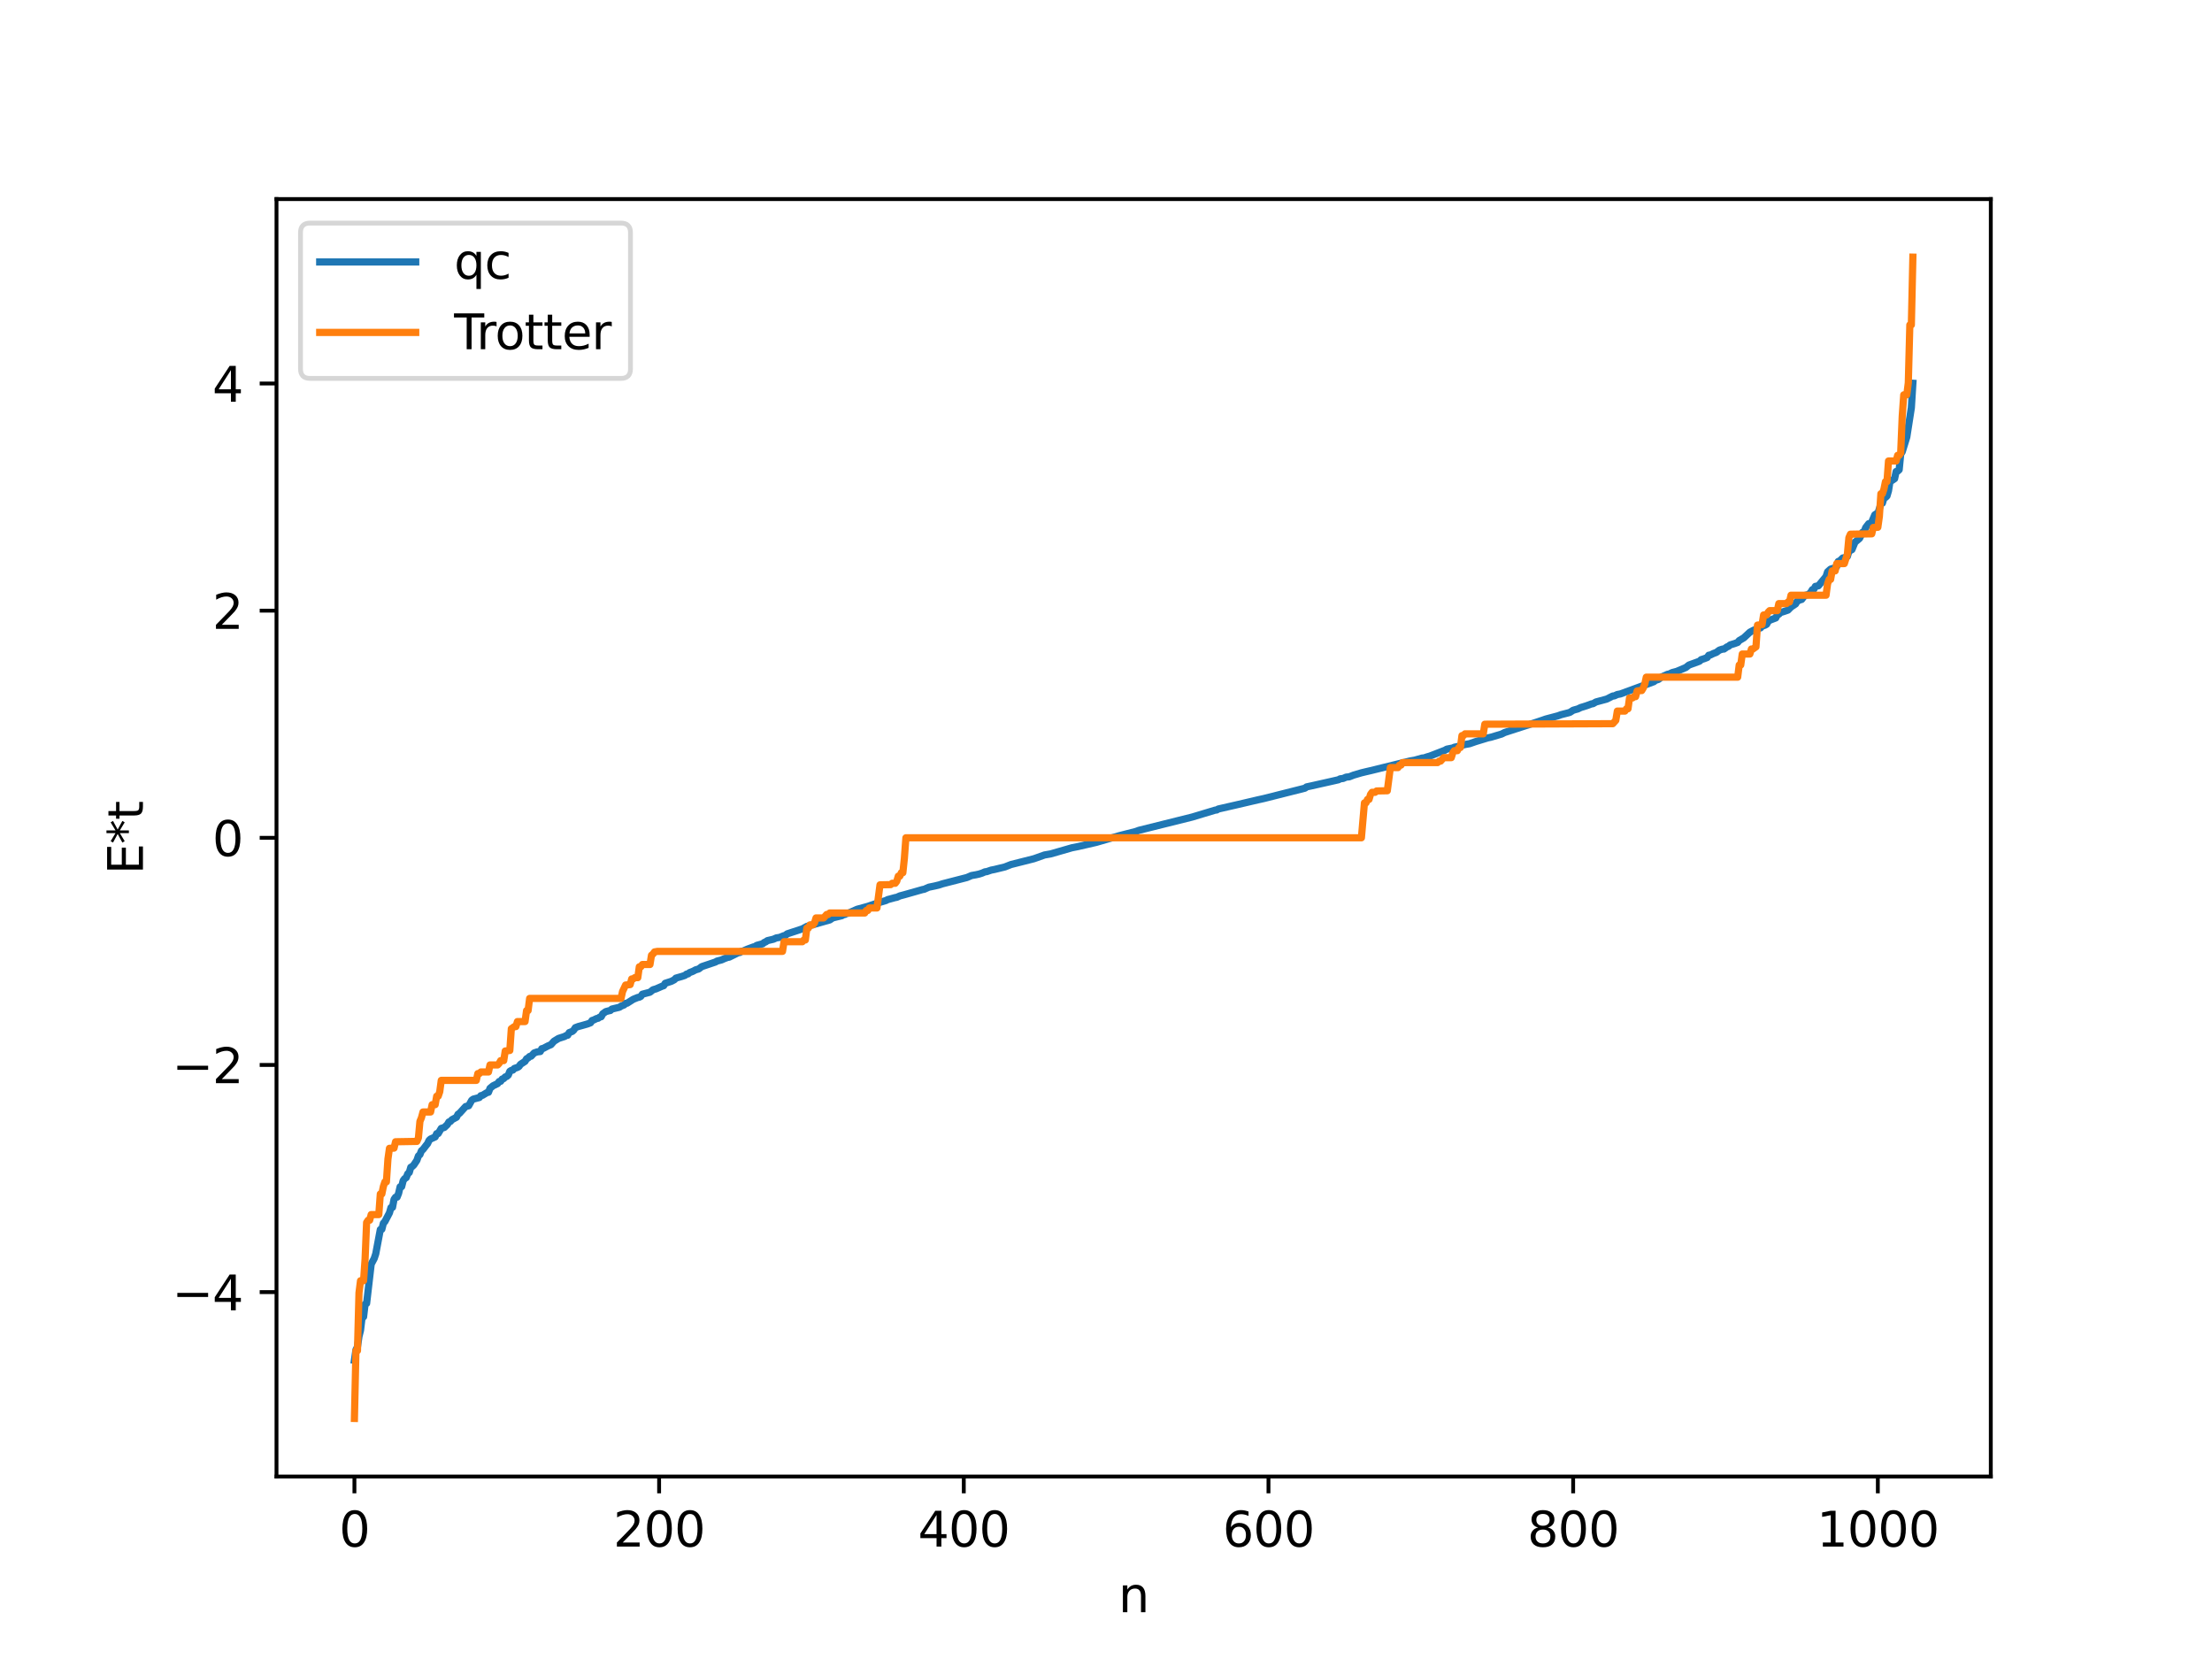 <?xml version="1.0" encoding="utf-8" standalone="no"?>
<!DOCTYPE svg PUBLIC "-//W3C//DTD SVG 1.1//EN"
  "http://www.w3.org/Graphics/SVG/1.1/DTD/svg11.dtd">
<svg xmlns:xlink="http://www.w3.org/1999/xlink" width="460.8pt" height="345.6pt" viewBox="0 0 460.8 345.6" xmlns="http://www.w3.org/2000/svg" version="1.1">
 <defs>
  <style type="text/css">*{stroke-linejoin: round; stroke-linecap: butt}</style>
 </defs>
 <g id="figure_1">
  <g id="patch_1">
   <path d="M 0 345.6 
L 460.8 345.6 
L 460.8 0 
L 0 0 
z
" style="fill: #ffffff"/>
  </g>
  <g id="axes_1">
   <g id="patch_2">
    <path d="M 57.6 307.584 
L 414.72 307.584 
L 414.72 41.472 
L 57.6 41.472 
z
" style="fill: #ffffff"/>
   </g>
   <g id="matplotlib.axis_1">
    <g id="xtick_1">
     <g id="line2d_1">
      <defs>
       <path id="md46befa53b" d="M 0 0 
L 0 3.5 
" style="stroke: #000000; stroke-width: 0.8"/>
      </defs>
      <g>
       <use xlink:href="#md46befa53b" x="73.833" y="307.584" style="stroke: #000000; stroke-width: 0.8"/>
      </g>
     </g>
     <g id="text_1">
      <!-- 0 -->
      <g transform="translate(70.651 322.182) scale(0.1 -0.1)">
       <defs>
        <path id="DejaVuSans-30" d="M 2034 4250 
Q 1547 4250 1301 3770 
Q 1056 3291 1056 2328 
Q 1056 1369 1301 889 
Q 1547 409 2034 409 
Q 2525 409 2770 889 
Q 3016 1369 3016 2328 
Q 3016 3291 2770 3770 
Q 2525 4250 2034 4250 
z
M 2034 4750 
Q 2819 4750 3233 4129 
Q 3647 3509 3647 2328 
Q 3647 1150 3233 529 
Q 2819 -91 2034 -91 
Q 1250 -91 836 529 
Q 422 1150 422 2328 
Q 422 3509 836 4129 
Q 1250 4750 2034 4750 
z
" transform="scale(0.016)"/>
       </defs>
       <use xlink:href="#DejaVuSans-30"/>
      </g>
     </g>
    </g>
    <g id="xtick_2">
     <g id="line2d_2">
      <g>
       <use xlink:href="#md46befa53b" x="137.304" y="307.584" style="stroke: #000000; stroke-width: 0.8"/>
      </g>
     </g>
     <g id="text_2">
      <!-- 200 -->
      <g transform="translate(127.76 322.182) scale(0.1 -0.1)">
       <defs>
        <path id="DejaVuSans-32" d="M 1228 531 
L 3431 531 
L 3431 0 
L 469 0 
L 469 531 
Q 828 903 1448 1529 
Q 2069 2156 2228 2338 
Q 2531 2678 2651 2914 
Q 2772 3150 2772 3378 
Q 2772 3750 2511 3984 
Q 2250 4219 1831 4219 
Q 1534 4219 1204 4116 
Q 875 4013 500 3803 
L 500 4441 
Q 881 4594 1212 4672 
Q 1544 4750 1819 4750 
Q 2544 4750 2975 4387 
Q 3406 4025 3406 3419 
Q 3406 3131 3298 2873 
Q 3191 2616 2906 2266 
Q 2828 2175 2409 1742 
Q 1991 1309 1228 531 
z
" transform="scale(0.016)"/>
       </defs>
       <use xlink:href="#DejaVuSans-32"/>
       <use xlink:href="#DejaVuSans-30" x="63.623"/>
       <use xlink:href="#DejaVuSans-30" x="127.246"/>
      </g>
     </g>
    </g>
    <g id="xtick_3">
     <g id="line2d_3">
      <g>
       <use xlink:href="#md46befa53b" x="200.775" y="307.584" style="stroke: #000000; stroke-width: 0.8"/>
      </g>
     </g>
     <g id="text_3">
      <!-- 400 -->
      <g transform="translate(191.231 322.182) scale(0.1 -0.1)">
       <defs>
        <path id="DejaVuSans-34" d="M 2419 4116 
L 825 1625 
L 2419 1625 
L 2419 4116 
z
M 2253 4666 
L 3047 4666 
L 3047 1625 
L 3713 1625 
L 3713 1100 
L 3047 1100 
L 3047 0 
L 2419 0 
L 2419 1100 
L 313 1100 
L 313 1709 
L 2253 4666 
z
" transform="scale(0.016)"/>
       </defs>
       <use xlink:href="#DejaVuSans-34"/>
       <use xlink:href="#DejaVuSans-30" x="63.623"/>
       <use xlink:href="#DejaVuSans-30" x="127.246"/>
      </g>
     </g>
    </g>
    <g id="xtick_4">
     <g id="line2d_4">
      <g>
       <use xlink:href="#md46befa53b" x="264.246" y="307.584" style="stroke: #000000; stroke-width: 0.8"/>
      </g>
     </g>
     <g id="text_4">
      <!-- 600 -->
      <g transform="translate(254.702 322.182) scale(0.1 -0.1)">
       <defs>
        <path id="DejaVuSans-36" d="M 2113 2584 
Q 1688 2584 1439 2293 
Q 1191 2003 1191 1497 
Q 1191 994 1439 701 
Q 1688 409 2113 409 
Q 2538 409 2786 701 
Q 3034 994 3034 1497 
Q 3034 2003 2786 2293 
Q 2538 2584 2113 2584 
z
M 3366 4563 
L 3366 3988 
Q 3128 4100 2886 4159 
Q 2644 4219 2406 4219 
Q 1781 4219 1451 3797 
Q 1122 3375 1075 2522 
Q 1259 2794 1537 2939 
Q 1816 3084 2150 3084 
Q 2853 3084 3261 2657 
Q 3669 2231 3669 1497 
Q 3669 778 3244 343 
Q 2819 -91 2113 -91 
Q 1303 -91 875 529 
Q 447 1150 447 2328 
Q 447 3434 972 4092 
Q 1497 4750 2381 4750 
Q 2619 4750 2861 4703 
Q 3103 4656 3366 4563 
z
" transform="scale(0.016)"/>
       </defs>
       <use xlink:href="#DejaVuSans-36"/>
       <use xlink:href="#DejaVuSans-30" x="63.623"/>
       <use xlink:href="#DejaVuSans-30" x="127.246"/>
      </g>
     </g>
    </g>
    <g id="xtick_5">
     <g id="line2d_5">
      <g>
       <use xlink:href="#md46befa53b" x="327.717" y="307.584" style="stroke: #000000; stroke-width: 0.8"/>
      </g>
     </g>
     <g id="text_5">
      <!-- 800 -->
      <g transform="translate(318.173 322.182) scale(0.1 -0.1)">
       <defs>
        <path id="DejaVuSans-38" d="M 2034 2216 
Q 1584 2216 1326 1975 
Q 1069 1734 1069 1313 
Q 1069 891 1326 650 
Q 1584 409 2034 409 
Q 2484 409 2743 651 
Q 3003 894 3003 1313 
Q 3003 1734 2745 1975 
Q 2488 2216 2034 2216 
z
M 1403 2484 
Q 997 2584 770 2862 
Q 544 3141 544 3541 
Q 544 4100 942 4425 
Q 1341 4750 2034 4750 
Q 2731 4750 3128 4425 
Q 3525 4100 3525 3541 
Q 3525 3141 3298 2862 
Q 3072 2584 2669 2484 
Q 3125 2378 3379 2068 
Q 3634 1759 3634 1313 
Q 3634 634 3220 271 
Q 2806 -91 2034 -91 
Q 1263 -91 848 271 
Q 434 634 434 1313 
Q 434 1759 690 2068 
Q 947 2378 1403 2484 
z
M 1172 3481 
Q 1172 3119 1398 2916 
Q 1625 2713 2034 2713 
Q 2441 2713 2670 2916 
Q 2900 3119 2900 3481 
Q 2900 3844 2670 4047 
Q 2441 4250 2034 4250 
Q 1625 4250 1398 4047 
Q 1172 3844 1172 3481 
z
" transform="scale(0.016)"/>
       </defs>
       <use xlink:href="#DejaVuSans-38"/>
       <use xlink:href="#DejaVuSans-30" x="63.623"/>
       <use xlink:href="#DejaVuSans-30" x="127.246"/>
      </g>
     </g>
    </g>
    <g id="xtick_6">
     <g id="line2d_6">
      <g>
       <use xlink:href="#md46befa53b" x="391.188" y="307.584" style="stroke: #000000; stroke-width: 0.8"/>
      </g>
     </g>
     <g id="text_6">
      <!-- 1000 -->
      <g transform="translate(378.463 322.182) scale(0.1 -0.1)">
       <defs>
        <path id="DejaVuSans-31" d="M 794 531 
L 1825 531 
L 1825 4091 
L 703 3866 
L 703 4441 
L 1819 4666 
L 2450 4666 
L 2450 531 
L 3481 531 
L 3481 0 
L 794 0 
L 794 531 
z
" transform="scale(0.016)"/>
       </defs>
       <use xlink:href="#DejaVuSans-31"/>
       <use xlink:href="#DejaVuSans-30" x="63.623"/>
       <use xlink:href="#DejaVuSans-30" x="127.246"/>
       <use xlink:href="#DejaVuSans-30" x="190.869"/>
      </g>
     </g>
    </g>
    <g id="text_7">
     <!-- n -->
     <g transform="translate(232.991 335.861) scale(0.1 -0.1)">
      <defs>
       <path id="DejaVuSans-6e" d="M 3513 2113 
L 3513 0 
L 2938 0 
L 2938 2094 
Q 2938 2591 2744 2837 
Q 2550 3084 2163 3084 
Q 1697 3084 1428 2787 
Q 1159 2491 1159 1978 
L 1159 0 
L 581 0 
L 581 3500 
L 1159 3500 
L 1159 2956 
Q 1366 3272 1645 3428 
Q 1925 3584 2291 3584 
Q 2894 3584 3203 3211 
Q 3513 2838 3513 2113 
z
" transform="scale(0.016)"/>
      </defs>
      <use xlink:href="#DejaVuSans-6e"/>
     </g>
    </g>
   </g>
   <g id="matplotlib.axis_2">
    <g id="ytick_1">
     <g id="line2d_7">
      <defs>
       <path id="m59b3dec992" d="M 0 0 
L -3.5 0 
" style="stroke: #000000; stroke-width: 0.8"/>
      </defs>
      <g>
       <use xlink:href="#m59b3dec992" x="57.6" y="269.168" style="stroke: #000000; stroke-width: 0.8"/>
      </g>
     </g>
     <g id="text_8">
      <!-- −4 -->
      <g transform="translate(35.858 272.968) scale(0.1 -0.1)">
       <defs>
        <path id="DejaVuSans-2212" d="M 678 2272 
L 4684 2272 
L 4684 1741 
L 678 1741 
L 678 2272 
z
" transform="scale(0.016)"/>
       </defs>
       <use xlink:href="#DejaVuSans-2212"/>
       <use xlink:href="#DejaVuSans-34" x="83.789"/>
      </g>
     </g>
    </g>
    <g id="ytick_2">
     <g id="line2d_8">
      <g>
       <use xlink:href="#m59b3dec992" x="57.6" y="221.848" style="stroke: #000000; stroke-width: 0.8"/>
      </g>
     </g>
     <g id="text_9">
      <!-- −2 -->
      <g transform="translate(35.858 225.647) scale(0.1 -0.1)">
       <use xlink:href="#DejaVuSans-2212"/>
       <use xlink:href="#DejaVuSans-32" x="83.789"/>
      </g>
     </g>
    </g>
    <g id="ytick_3">
     <g id="line2d_9">
      <g>
       <use xlink:href="#m59b3dec992" x="57.6" y="174.528" style="stroke: #000000; stroke-width: 0.8"/>
      </g>
     </g>
     <g id="text_10">
      <!-- 0 -->
      <g transform="translate(44.237 178.327) scale(0.1 -0.1)">
       <use xlink:href="#DejaVuSans-30"/>
      </g>
     </g>
    </g>
    <g id="ytick_4">
     <g id="line2d_10">
      <g>
       <use xlink:href="#m59b3dec992" x="57.6" y="127.208" style="stroke: #000000; stroke-width: 0.8"/>
      </g>
     </g>
     <g id="text_11">
      <!-- 2 -->
      <g transform="translate(44.237 131.007) scale(0.1 -0.1)">
       <use xlink:href="#DejaVuSans-32"/>
      </g>
     </g>
    </g>
    <g id="ytick_5">
     <g id="line2d_11">
      <g>
       <use xlink:href="#m59b3dec992" x="57.6" y="79.888" style="stroke: #000000; stroke-width: 0.8"/>
      </g>
     </g>
     <g id="text_12">
      <!-- 4 -->
      <g transform="translate(44.237 83.687) scale(0.1 -0.1)">
       <use xlink:href="#DejaVuSans-34"/>
      </g>
     </g>
    </g>
    <g id="text_13">
     <!-- E*t -->
     <g transform="translate(29.778 182.148) rotate(-90) scale(0.1 -0.1)">
      <defs>
       <path id="DejaVuSans-45" d="M 628 4666 
L 3578 4666 
L 3578 4134 
L 1259 4134 
L 1259 2753 
L 3481 2753 
L 3481 2222 
L 1259 2222 
L 1259 531 
L 3634 531 
L 3634 0 
L 628 0 
L 628 4666 
z
" transform="scale(0.016)"/>
       <path id="DejaVuSans-2a" d="M 3009 3897 
L 1888 3291 
L 3009 2681 
L 2828 2375 
L 1778 3009 
L 1778 1831 
L 1422 1831 
L 1422 3009 
L 372 2375 
L 191 2681 
L 1313 3291 
L 191 3897 
L 372 4206 
L 1422 3572 
L 1422 4750 
L 1778 4750 
L 1778 3572 
L 2828 4206 
L 3009 3897 
z
" transform="scale(0.016)"/>
       <path id="DejaVuSans-74" d="M 1172 4494 
L 1172 3500 
L 2356 3500 
L 2356 3053 
L 1172 3053 
L 1172 1153 
Q 1172 725 1289 603 
Q 1406 481 1766 481 
L 2356 481 
L 2356 0 
L 1766 0 
Q 1100 0 847 248 
Q 594 497 594 1153 
L 594 3053 
L 172 3053 
L 172 3500 
L 594 3500 
L 594 4494 
L 1172 4494 
z
" transform="scale(0.016)"/>
      </defs>
      <use xlink:href="#DejaVuSans-45"/>
      <use xlink:href="#DejaVuSans-2a" x="63.184"/>
      <use xlink:href="#DejaVuSans-74" x="113.184"/>
     </g>
    </g>
   </g>
   <g id="line2d_12">
    <path d="M 73.833 283.369 
L 74.15 281.193 
L 74.467 280.569 
L 74.785 278.393 
L 75.102 277.129 
L 75.42 274.483 
L 75.737 274.328 
L 76.054 271.682 
L 76.372 271.525 
L 77.324 263.357 
L 77.958 262.154 
L 78.276 261.184 
L 79.228 256.142 
L 79.545 256.083 
L 79.862 254.826 
L 80.18 254.473 
L 81.132 252.656 
L 81.449 251.562 
L 81.767 251.518 
L 82.084 249.849 
L 82.401 249.404 
L 82.719 249.387 
L 83.036 248.596 
L 83.353 247.228 
L 83.671 247.2 
L 83.988 245.945 
L 84.305 245.519 
L 84.623 245.325 
L 84.94 244.523 
L 85.258 244.246 
L 85.575 243.165 
L 85.892 242.993 
L 86.21 242.677 
L 86.844 241.722 
L 87.162 240.808 
L 87.479 240.518 
L 87.796 239.723 
L 88.114 239.458 
L 88.748 238.633 
L 89.066 238.245 
L 89.383 237.561 
L 89.7 237.271 
L 90.335 236.99 
L 90.653 236.842 
L 90.97 236.156 
L 91.287 236.133 
L 91.922 235.061 
L 92.557 234.873 
L 93.191 234.27 
L 93.509 233.725 
L 93.826 233.619 
L 94.143 233.255 
L 95.096 232.74 
L 95.413 232.118 
L 95.73 231.916 
L 97 230.511 
L 97.634 230.351 
L 98.269 229.204 
L 98.586 228.968 
L 99.856 228.638 
L 100.173 228.247 
L 100.491 228.189 
L 101.443 227.607 
L 101.76 227.54 
L 102.077 226.714 
L 102.712 226.19 
L 103.664 225.731 
L 103.981 225.3 
L 104.299 225.254 
L 104.616 224.786 
L 104.934 224.689 
L 105.251 224.339 
L 105.568 224.244 
L 105.886 223.955 
L 106.203 223.182 
L 106.52 222.981 
L 106.838 222.915 
L 107.155 222.575 
L 107.79 222.366 
L 108.107 222.178 
L 108.424 221.722 
L 109.377 221.099 
L 109.694 220.561 
L 110.011 220.402 
L 110.329 220.08 
L 110.646 220.022 
L 111.281 219.345 
L 111.915 219.126 
L 112.55 219.053 
L 112.867 218.461 
L 113.185 218.394 
L 114.137 217.891 
L 114.772 217.623 
L 115.406 216.908 
L 116.358 216.324 
L 117.628 215.916 
L 117.945 215.711 
L 118.262 215.657 
L 118.58 215.106 
L 119.215 214.866 
L 119.532 214.58 
L 119.849 214.082 
L 120.484 213.84 
L 121.119 213.671 
L 122.388 213.309 
L 123.023 213.063 
L 123.34 212.583 
L 123.658 212.491 
L 124.292 212.178 
L 124.61 212.118 
L 124.927 211.88 
L 125.244 211.802 
L 125.562 211.198 
L 126.196 210.739 
L 126.831 210.566 
L 127.148 210.505 
L 127.466 210.205 
L 129.053 209.825 
L 129.37 209.598 
L 130.005 209.351 
L 130.322 209.011 
L 130.639 208.987 
L 131.909 208.178 
L 132.861 207.79 
L 133.178 207.737 
L 133.496 207.561 
L 133.813 207.114 
L 135.4 206.697 
L 136.034 206.186 
L 136.669 205.999 
L 137.939 205.443 
L 138.256 205.341 
L 138.573 204.838 
L 139.843 204.43 
L 140.477 204.102 
L 140.795 203.765 
L 142.064 203.401 
L 142.699 203.187 
L 143.016 202.929 
L 143.334 202.881 
L 143.651 202.606 
L 144.286 202.37 
L 144.92 202.035 
L 145.555 201.85 
L 146.19 201.367 
L 149.046 200.405 
L 149.363 200.212 
L 150.315 199.963 
L 150.95 199.681 
L 151.585 199.441 
L 151.902 199.397 
L 153.806 198.459 
L 154.124 198.422 
L 154.441 198.184 
L 154.758 198.131 
L 155.71 197.721 
L 156.98 197.248 
L 157.297 197.205 
L 157.615 196.945 
L 158.567 196.687 
L 158.884 196.61 
L 159.201 196.324 
L 159.519 196.213 
L 159.836 195.959 
L 161.105 195.658 
L 161.74 195.378 
L 162.375 195.287 
L 163.327 194.911 
L 163.644 194.844 
L 163.962 194.546 
L 167.135 193.503 
L 168.087 192.986 
L 172.848 191.64 
L 173.482 191.214 
L 174.434 190.982 
L 175.386 190.756 
L 175.704 190.535 
L 176.021 190.496 
L 176.339 190.278 
L 176.656 190.264 
L 178.56 189.416 
L 180.781 188.81 
L 181.416 188.59 
L 183.32 187.965 
L 184.59 187.585 
L 184.907 187.409 
L 185.542 187.24 
L 186.494 186.98 
L 186.811 186.929 
L 187.446 186.639 
L 188.398 186.386 
L 192.206 185.306 
L 192.524 185.254 
L 193.476 184.824 
L 194.745 184.561 
L 195.697 184.328 
L 196.332 184.115 
L 201.41 182.807 
L 202.044 182.541 
L 202.362 182.396 
L 203.314 182.228 
L 203.948 182.087 
L 204.583 181.886 
L 205.218 181.606 
L 205.535 181.584 
L 206.487 181.258 
L 207.122 181.137 
L 209.343 180.598 
L 210.613 180.096 
L 215.373 178.893 
L 216.008 178.67 
L 217.595 178.105 
L 218.864 177.885 
L 223.307 176.605 
L 224.577 176.353 
L 228.385 175.479 
L 233.145 174.094 
L 236.636 173.203 
L 237.271 172.968 
L 248.378 170.201 
L 253.139 168.765 
L 253.456 168.734 
L 253.773 168.535 
L 257.581 167.665 
L 262.024 166.627 
L 262.659 166.488 
L 263.294 166.346 
L 271.862 164.186 
L 272.18 163.925 
L 273.132 163.723 
L 277.258 162.796 
L 278.844 162.436 
L 279.162 162.245 
L 279.796 162.165 
L 280.431 161.888 
L 281.066 161.827 
L 282.018 161.458 
L 283.605 160.992 
L 284.557 160.762 
L 285.509 160.543 
L 293.76 158.518 
L 294.712 158.353 
L 296.299 157.908 
L 296.616 157.901 
L 297.251 157.681 
L 297.886 157.498 
L 301.059 156.269 
L 301.377 156.067 
L 302.646 155.816 
L 302.963 155.661 
L 303.598 155.531 
L 305.185 155.097 
L 306.137 154.928 
L 307.406 154.487 
L 309.945 153.712 
L 310.58 153.579 
L 312.801 152.918 
L 313.436 152.597 
L 320.1 150.441 
L 321.37 150.016 
L 322.005 149.792 
L 324.543 149.12 
L 325.178 148.886 
L 326.765 148.482 
L 327.082 148.372 
L 327.717 147.96 
L 328.352 147.777 
L 328.669 147.695 
L 329.304 147.388 
L 329.939 147.199 
L 330.573 146.995 
L 331.525 146.638 
L 331.843 146.596 
L 332.477 146.232 
L 334.699 145.634 
L 335.968 144.99 
L 336.286 144.97 
L 336.92 144.679 
L 337.555 144.561 
L 344.537 142.004 
L 344.854 141.729 
L 345.489 141.534 
L 346.124 141.033 
L 347.393 140.463 
L 347.71 140.418 
L 348.345 140.11 
L 349.297 139.858 
L 351.201 139.05 
L 351.836 138.544 
L 354.058 137.733 
L 354.375 137.419 
L 355.01 137.219 
L 355.644 136.973 
L 355.962 136.499 
L 356.279 136.454 
L 356.914 136.144 
L 357.548 135.906 
L 358.183 135.432 
L 358.818 135.222 
L 359.135 135.209 
L 359.77 134.753 
L 360.087 134.645 
L 360.405 134.354 
L 361.357 134.061 
L 361.991 133.829 
L 362.309 133.438 
L 363.261 132.88 
L 364.53 131.699 
L 365.165 131.36 
L 365.8 131.065 
L 366.752 130.8 
L 367.069 130.431 
L 367.704 130.23 
L 368.021 130.045 
L 368.339 129.457 
L 368.656 129.212 
L 369.925 128.731 
L 370.243 128.093 
L 370.56 127.955 
L 370.877 127.62 
L 371.829 127.314 
L 372.464 127.094 
L 373.099 126.449 
L 374.051 125.814 
L 374.368 125.262 
L 375.003 124.953 
L 375.32 124.877 
L 375.955 124.044 
L 376.59 123.884 
L 376.907 123.699 
L 377.224 123.37 
L 377.542 122.835 
L 377.859 122.75 
L 378.177 122.151 
L 378.811 122.029 
L 380.398 120.11 
L 380.715 119.127 
L 381.35 118.556 
L 382.302 118.274 
L 382.62 118.03 
L 382.937 116.967 
L 383.254 116.846 
L 383.889 116.237 
L 384.206 116.195 
L 384.841 115.917 
L 385.158 114.848 
L 385.793 114.498 
L 386.428 112.948 
L 387.38 112.156 
L 388.015 110.867 
L 388.332 110.826 
L 388.649 109.921 
L 389.284 109.095 
L 389.601 109.091 
L 389.919 108.737 
L 390.553 107.248 
L 390.871 107.039 
L 391.188 107.008 
L 391.823 104.952 
L 392.14 104.819 
L 392.458 103.768 
L 392.775 103.637 
L 393.092 103.323 
L 393.41 102.233 
L 393.727 100.234 
L 394.044 100.149 
L 394.679 99.721 
L 394.996 98.221 
L 395.314 98.151 
L 395.631 97.856 
L 395.948 94.616 
L 396.266 94.122 
L 397.218 91.05 
L 398.17 84.939 
L 398.487 79.839 
L 398.487 79.839 
" clip-path="url(#p502041b318)" style="fill: none; stroke: #1f77b4; stroke-width: 1.5; stroke-linecap: square"/>
   </g>
   <g id="line2d_13">
    <path d="M 73.833 295.488 
L 74.15 281.373 
L 74.467 281.373 
L 74.785 269.308 
L 75.102 266.802 
L 75.737 266.802 
L 76.054 262.288 
L 76.372 254.667 
L 76.689 254.199 
L 77.006 254.199 
L 77.324 253.02 
L 78.91 253.02 
L 79.228 248.721 
L 79.545 248.721 
L 79.862 247.164 
L 80.18 246.203 
L 80.497 246.203 
L 80.815 241.449 
L 81.132 239.211 
L 82.084 239.172 
L 82.401 237.848 
L 86.844 237.773 
L 87.162 237.048 
L 87.479 233.603 
L 87.796 232.841 
L 88.114 231.648 
L 89.7 231.648 
L 90.018 230.125 
L 90.653 230.125 
L 90.97 228.355 
L 91.287 228.355 
L 91.605 227.432 
L 91.922 225.061 
L 99.221 225.061 
L 99.539 223.647 
L 99.856 223.647 
L 100.173 223.313 
L 101.76 223.313 
L 102.077 221.848 
L 103.664 221.848 
L 103.981 221.518 
L 104.299 220.947 
L 104.934 220.947 
L 105.251 218.938 
L 106.203 218.836 
L 106.52 214.303 
L 107.155 213.855 
L 107.472 213.855 
L 107.79 212.811 
L 109.377 212.811 
L 109.694 210.52 
L 110.011 210.52 
L 110.329 207.988 
L 129.37 207.988 
L 129.687 206.55 
L 130.322 205.197 
L 131.274 205.111 
L 131.591 203.934 
L 131.909 203.934 
L 132.226 203.666 
L 132.861 203.666 
L 133.178 201.401 
L 133.496 201.401 
L 133.813 200.926 
L 135.4 200.926 
L 135.717 198.995 
L 136.034 198.734 
L 136.352 198.298 
L 136.986 198.188 
L 163.01 198.188 
L 163.327 196.183 
L 167.135 196.183 
L 167.453 195.817 
L 167.77 195.817 
L 168.087 193.336 
L 168.405 193.336 
L 168.722 192.674 
L 169.357 192.674 
L 169.674 192.246 
L 169.991 191.223 
L 171.578 191.223 
L 172.213 190.501 
L 172.53 190.501 
L 172.848 190.195 
L 180.147 190.195 
L 180.464 189.668 
L 180.781 189.668 
L 181.099 189.151 
L 182.686 189.151 
L 183.32 184.328 
L 185.542 184.285 
L 185.859 184.005 
L 186.494 184.005 
L 186.811 183.582 
L 187.129 182.521 
L 187.446 182.521 
L 187.763 181.803 
L 188.081 181.803 
L 188.398 178.805 
L 188.715 174.528 
L 283.605 174.528 
L 284.239 167.253 
L 284.557 167.253 
L 284.874 166.535 
L 285.191 166.535 
L 285.509 165.474 
L 285.826 165.051 
L 286.461 165.051 
L 286.778 164.771 
L 289 164.728 
L 289.634 159.905 
L 291.221 159.905 
L 291.539 159.388 
L 291.856 159.388 
L 292.173 158.861 
L 299.472 158.861 
L 299.79 158.555 
L 300.107 158.555 
L 300.742 157.833 
L 302.329 157.833 
L 302.646 156.81 
L 302.963 156.382 
L 303.598 156.382 
L 303.915 155.72 
L 304.233 155.72 
L 304.55 153.239 
L 304.867 153.239 
L 305.185 152.873 
L 308.993 152.873 
L 309.31 150.868 
L 335.968 150.758 
L 336.603 150.061 
L 336.92 148.13 
L 338.507 148.13 
L 338.824 147.655 
L 339.142 147.655 
L 339.459 145.39 
L 340.094 145.39 
L 340.411 145.122 
L 340.729 145.122 
L 341.046 143.945 
L 341.681 143.859 
L 341.998 143.859 
L 342.315 143.335 
L 342.633 142.506 
L 342.95 141.068 
L 361.991 141.068 
L 362.309 138.536 
L 362.626 138.536 
L 362.943 136.245 
L 364.53 136.245 
L 364.848 135.201 
L 365.165 135.201 
L 365.8 134.753 
L 366.117 130.22 
L 367.069 130.118 
L 367.386 128.109 
L 368.021 128.109 
L 368.339 127.538 
L 368.656 127.208 
L 370.243 127.208 
L 370.56 125.743 
L 372.147 125.743 
L 372.464 125.409 
L 372.781 125.409 
L 373.099 123.995 
L 380.398 123.995 
L 380.715 121.624 
L 381.033 120.701 
L 381.35 120.701 
L 381.667 118.931 
L 382.302 118.931 
L 382.62 117.408 
L 384.206 117.408 
L 384.841 115.453 
L 385.158 112.008 
L 385.476 111.283 
L 389.919 111.208 
L 390.236 109.884 
L 391.188 109.845 
L 391.505 107.607 
L 391.823 102.853 
L 392.14 102.853 
L 392.458 101.892 
L 392.775 100.335 
L 393.092 100.335 
L 393.41 96.036 
L 394.996 96.036 
L 395.314 94.857 
L 395.631 94.857 
L 395.948 94.389 
L 396.266 86.768 
L 396.583 82.254 
L 397.218 82.254 
L 397.535 79.748 
L 397.853 67.683 
L 398.17 67.683 
L 398.487 53.568 
L 398.487 53.568 
" clip-path="url(#p502041b318)" style="fill: none; stroke: #ff7f0e; stroke-width: 1.5; stroke-linecap: square"/>
   </g>
   <g id="patch_3">
    <path d="M 57.6 307.584 
L 57.6 41.472 
" style="fill: none; stroke: #000000; stroke-width: 0.8; stroke-linejoin: miter; stroke-linecap: square"/>
   </g>
   <g id="patch_4">
    <path d="M 414.72 307.584 
L 414.72 41.472 
" style="fill: none; stroke: #000000; stroke-width: 0.8; stroke-linejoin: miter; stroke-linecap: square"/>
   </g>
   <g id="patch_5">
    <path d="M 57.6 307.584 
L 414.72 307.584 
" style="fill: none; stroke: #000000; stroke-width: 0.8; stroke-linejoin: miter; stroke-linecap: square"/>
   </g>
   <g id="patch_6">
    <path d="M 57.6 41.472 
L 414.72 41.472 
" style="fill: none; stroke: #000000; stroke-width: 0.8; stroke-linejoin: miter; stroke-linecap: square"/>
   </g>
   <g id="legend_1">
    <g id="patch_7">
     <path d="M 64.6 78.828 
L 129.342 78.828 
Q 131.342 78.828 131.342 76.828 
L 131.342 48.472 
Q 131.342 46.472 129.342 46.472 
L 64.6 46.472 
Q 62.6 46.472 62.6 48.472 
L 62.6 76.828 
Q 62.6 78.828 64.6 78.828 
z
" style="fill: #ffffff; opacity: 0.8; stroke: #cccccc; stroke-linejoin: miter"/>
    </g>
    <g id="line2d_14">
     <path d="M 66.6 54.57 
L 76.6 54.57 
L 86.6 54.57 
" style="fill: none; stroke: #1f77b4; stroke-width: 1.5; stroke-linecap: square"/>
    </g>
    <g id="text_14">
     <!-- qc -->
     <g transform="translate(94.6 58.07) scale(0.1 -0.1)">
      <defs>
       <path id="DejaVuSans-71" d="M 947 1747 
Q 947 1113 1208 752 
Q 1469 391 1925 391 
Q 2381 391 2643 752 
Q 2906 1113 2906 1747 
Q 2906 2381 2643 2742 
Q 2381 3103 1925 3103 
Q 1469 3103 1208 2742 
Q 947 2381 947 1747 
z
M 2906 525 
Q 2725 213 2448 61 
Q 2172 -91 1784 -91 
Q 1150 -91 751 415 
Q 353 922 353 1747 
Q 353 2572 751 3078 
Q 1150 3584 1784 3584 
Q 2172 3584 2448 3432 
Q 2725 3281 2906 2969 
L 2906 3500 
L 3481 3500 
L 3481 -1331 
L 2906 -1331 
L 2906 525 
z
" transform="scale(0.016)"/>
       <path id="DejaVuSans-63" d="M 3122 3366 
L 3122 2828 
Q 2878 2963 2633 3030 
Q 2388 3097 2138 3097 
Q 1578 3097 1268 2742 
Q 959 2388 959 1747 
Q 959 1106 1268 751 
Q 1578 397 2138 397 
Q 2388 397 2633 464 
Q 2878 531 3122 666 
L 3122 134 
Q 2881 22 2623 -34 
Q 2366 -91 2075 -91 
Q 1284 -91 818 406 
Q 353 903 353 1747 
Q 353 2603 823 3093 
Q 1294 3584 2113 3584 
Q 2378 3584 2631 3529 
Q 2884 3475 3122 3366 
z
" transform="scale(0.016)"/>
      </defs>
      <use xlink:href="#DejaVuSans-71"/>
      <use xlink:href="#DejaVuSans-63" x="63.477"/>
     </g>
    </g>
    <g id="line2d_15">
     <path d="M 66.6 69.249 
L 76.6 69.249 
L 86.6 69.249 
" style="fill: none; stroke: #ff7f0e; stroke-width: 1.5; stroke-linecap: square"/>
    </g>
    <g id="text_15">
     <!-- Trotter -->
     <g transform="translate(94.6 72.749) scale(0.1 -0.1)">
      <defs>
       <path id="DejaVuSans-54" d="M -19 4666 
L 3928 4666 
L 3928 4134 
L 2272 4134 
L 2272 0 
L 1638 0 
L 1638 4134 
L -19 4134 
L -19 4666 
z
" transform="scale(0.016)"/>
       <path id="DejaVuSans-72" d="M 2631 2963 
Q 2534 3019 2420 3045 
Q 2306 3072 2169 3072 
Q 1681 3072 1420 2755 
Q 1159 2438 1159 1844 
L 1159 0 
L 581 0 
L 581 3500 
L 1159 3500 
L 1159 2956 
Q 1341 3275 1631 3429 
Q 1922 3584 2338 3584 
Q 2397 3584 2469 3576 
Q 2541 3569 2628 3553 
L 2631 2963 
z
" transform="scale(0.016)"/>
       <path id="DejaVuSans-6f" d="M 1959 3097 
Q 1497 3097 1228 2736 
Q 959 2375 959 1747 
Q 959 1119 1226 758 
Q 1494 397 1959 397 
Q 2419 397 2687 759 
Q 2956 1122 2956 1747 
Q 2956 2369 2687 2733 
Q 2419 3097 1959 3097 
z
M 1959 3584 
Q 2709 3584 3137 3096 
Q 3566 2609 3566 1747 
Q 3566 888 3137 398 
Q 2709 -91 1959 -91 
Q 1206 -91 779 398 
Q 353 888 353 1747 
Q 353 2609 779 3096 
Q 1206 3584 1959 3584 
z
" transform="scale(0.016)"/>
       <path id="DejaVuSans-65" d="M 3597 1894 
L 3597 1613 
L 953 1613 
Q 991 1019 1311 708 
Q 1631 397 2203 397 
Q 2534 397 2845 478 
Q 3156 559 3463 722 
L 3463 178 
Q 3153 47 2828 -22 
Q 2503 -91 2169 -91 
Q 1331 -91 842 396 
Q 353 884 353 1716 
Q 353 2575 817 3079 
Q 1281 3584 2069 3584 
Q 2775 3584 3186 3129 
Q 3597 2675 3597 1894 
z
M 3022 2063 
Q 3016 2534 2758 2815 
Q 2500 3097 2075 3097 
Q 1594 3097 1305 2825 
Q 1016 2553 972 2059 
L 3022 2063 
z
" transform="scale(0.016)"/>
      </defs>
      <use xlink:href="#DejaVuSans-54"/>
      <use xlink:href="#DejaVuSans-72" x="46.334"/>
      <use xlink:href="#DejaVuSans-6f" x="85.197"/>
      <use xlink:href="#DejaVuSans-74" x="146.379"/>
      <use xlink:href="#DejaVuSans-74" x="185.588"/>
      <use xlink:href="#DejaVuSans-65" x="224.797"/>
      <use xlink:href="#DejaVuSans-72" x="286.32"/>
     </g>
    </g>
   </g>
  </g>
 </g>
 <defs>
  <clipPath id="p502041b318">
   <rect x="57.6" y="41.472" width="357.12" height="266.112"/>
  </clipPath>
 </defs>
</svg>
